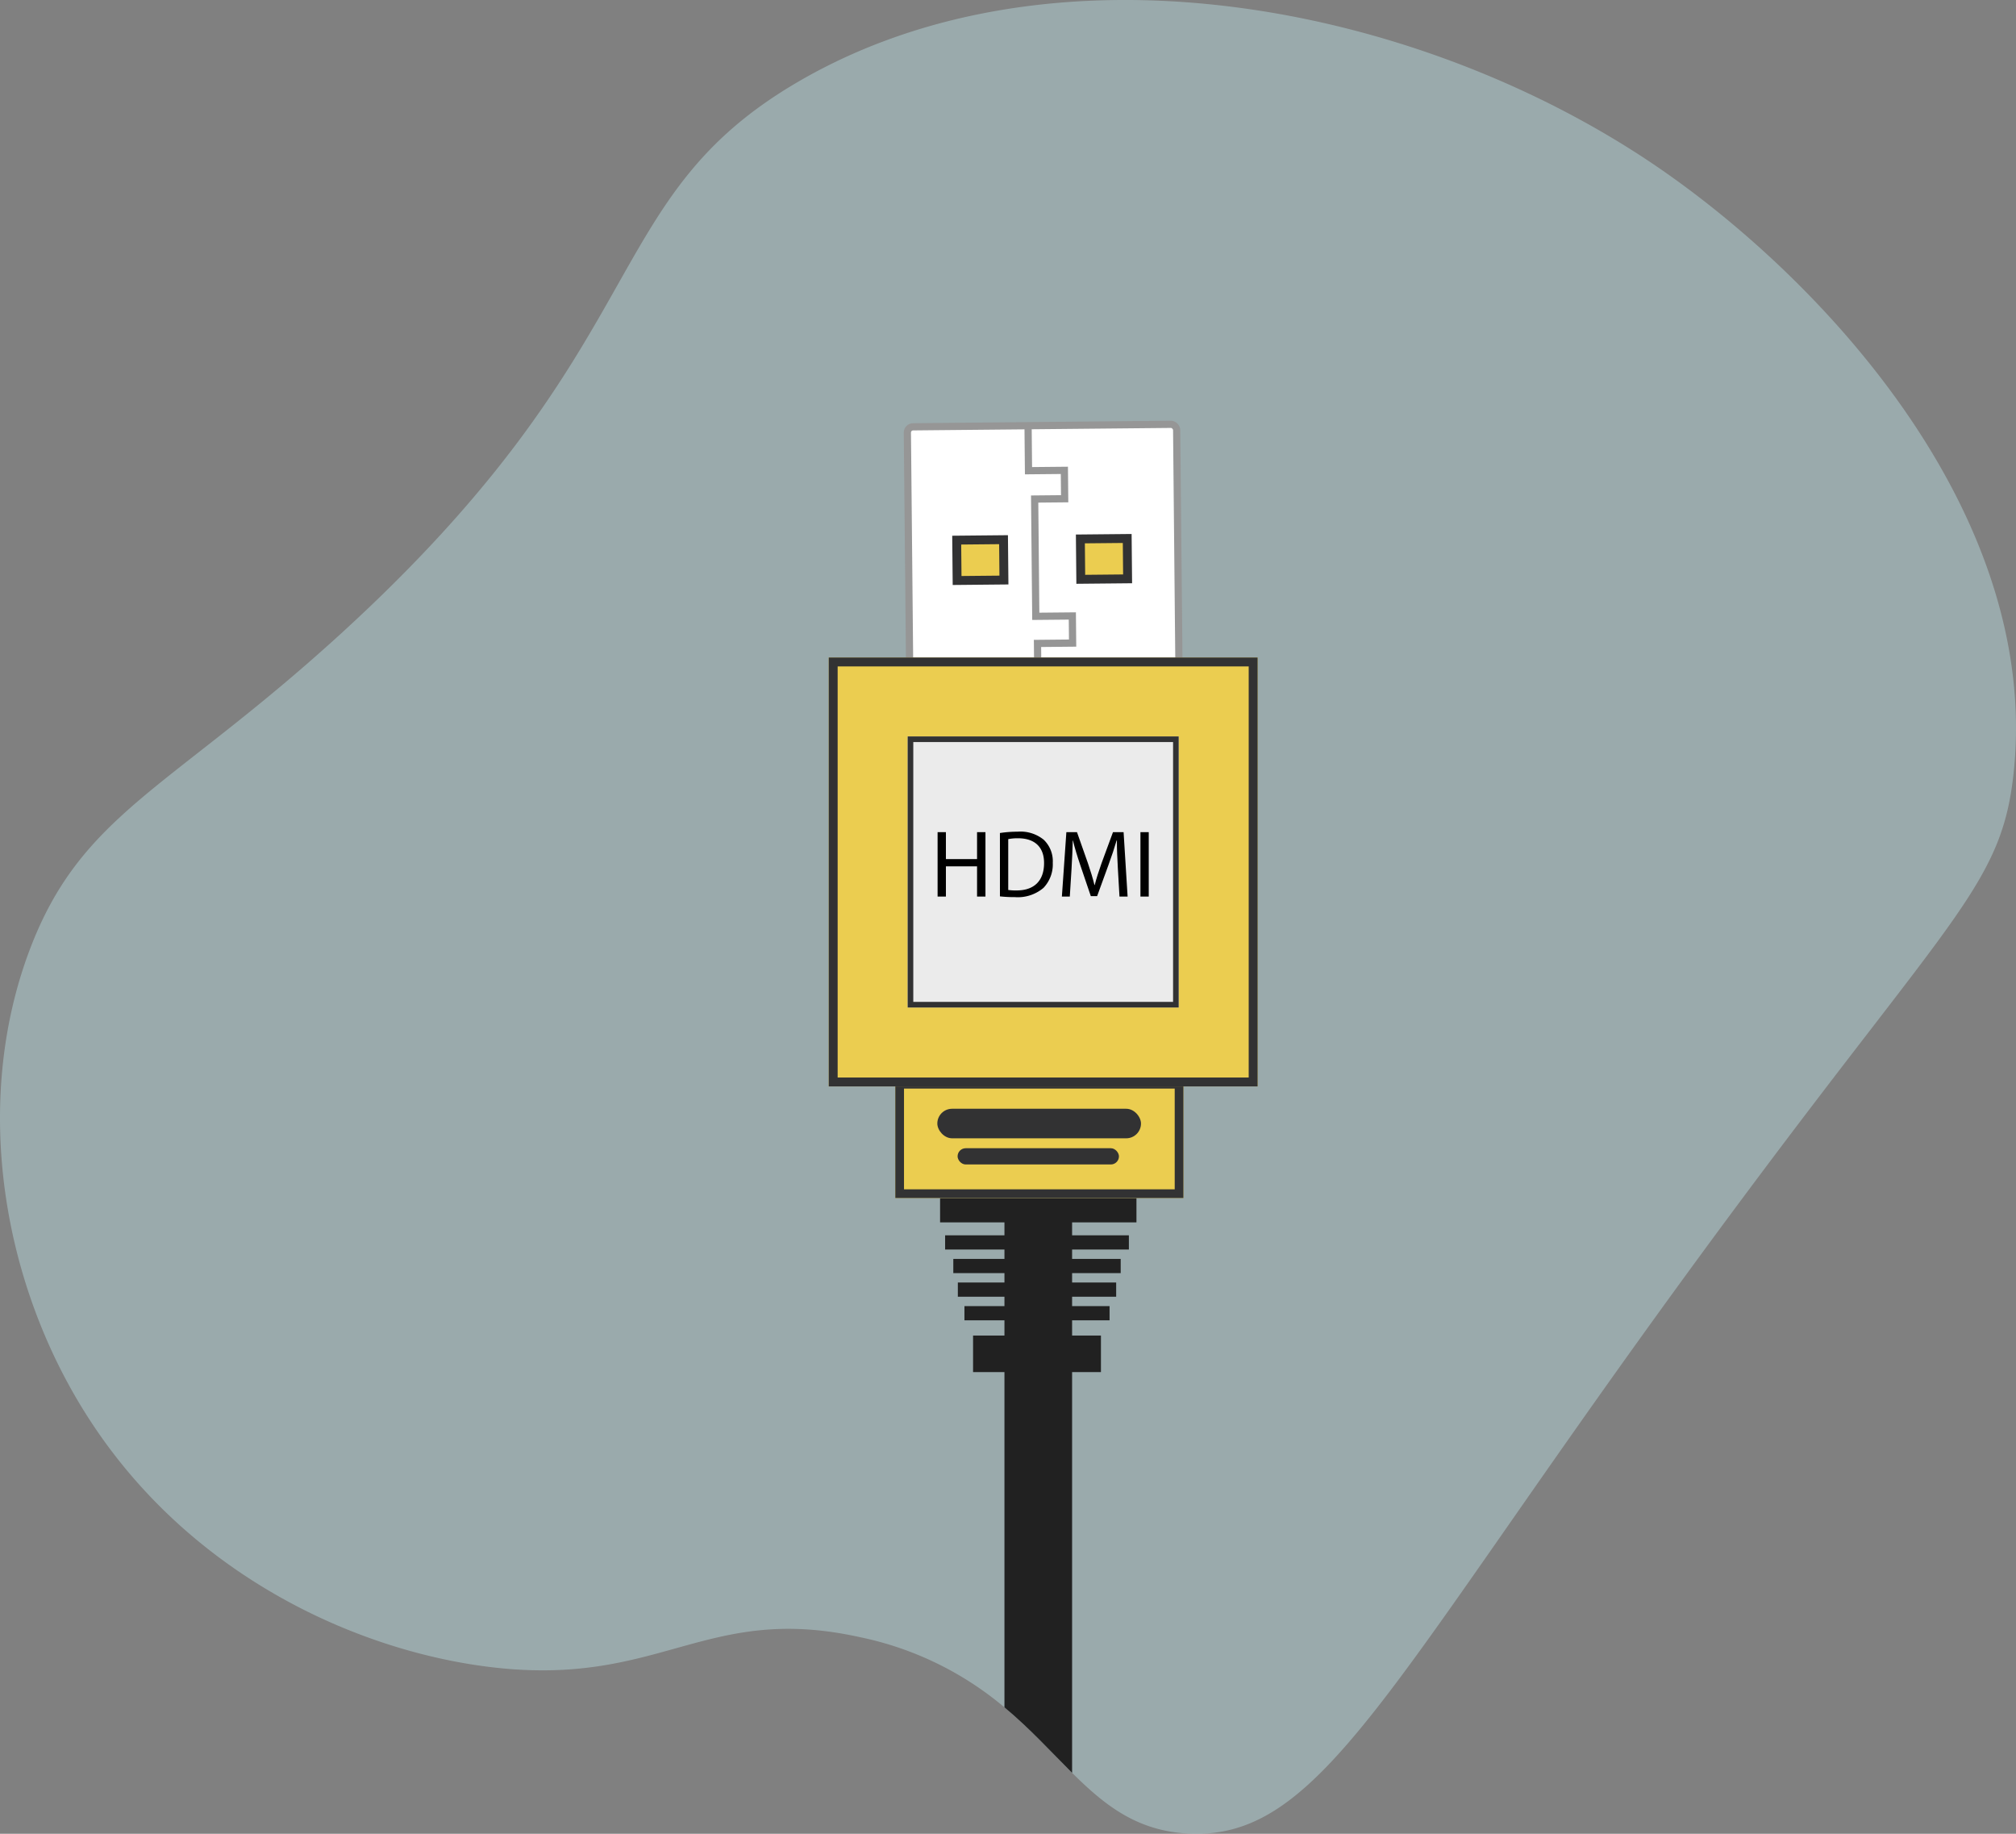 <svg xmlns="http://www.w3.org/2000/svg" width="342" height="311.044" viewBox="0 0 342 311.044"><rect x="0" y="0" width="342" height="311.044" fill="#808080" stroke="none"/><defs><style>.a{fill:#b6d7db;opacity:0.49;}.b{fill:#212121;}.c{fill:#fff;}.c,.d{stroke:#969696;stroke-width:1.224px;}.c,.d,.e,.f,.h{stroke-miterlimit:10;}.d,.j{fill:none;}.e,.f{fill:#ebcd50;}.e,.f,.h{stroke:#323233;}.e{stroke-width:1.509px;}.f{stroke-width:1.474px;}.g{fill:#323233;}.h{fill:#ebebeb;stroke-width:0.954px;}.i{stroke:none;}</style></defs><g transform="translate(-883.164 -333.225)"><path class="a" d="M1224.764,464.3c-1.95,18.369-9.7,23.509-44.981,70.806-59.946,80.363-70.97,110.326-94.97,109.132-8.777-.437-14.229-4.8-19.774-10.3-3.5-3.476-7.038-7.41-11.476-11.111A55.4,55.4,0,0,0,1029,610.91c-26.553-5.857-33.85,8.8-63.309,5-22.122-2.859-49.5-15.2-66.639-40.822-15.728-23.5-20.636-54.9-10.833-80.8,8.757-23.117,23.622-27.037,52.484-53.313,54.692-49.8,43.3-73.99,78.3-94.135,42.64-24.544,102.785-13.36,143.282,13.327C1190.734,378.913,1229.527,419.4,1224.764,464.3Z"/><g transform="translate(1023.756 405.188)"><path class="b" d="M1083.993,561.916v94.911c-3.5-3.476-7.038-7.41-11.476-11.111v-83.8Z" transform="translate(-1042.711 -428.08)"/><rect class="b" width="21.693" height="6.198" transform="translate(24.481 154.573)"/><rect class="b" width="24.62" height="2.41" transform="translate(23.018 149.58)"/><rect class="b" width="26.858" height="2.41" transform="translate(21.899 145.577)"/><rect class="b" width="28.395" height="2.41" transform="translate(21.13 141.574)"/><rect class="b" width="31.175" height="2.41" transform="translate(19.74 137.572)"/><rect class="b" width="33.314" height="4.132" transform="translate(18.886 131.245)"/><g transform="translate(13.327 0)"><rect class="c" width="45.687" height="42.793" rx="0.977" transform="translate(0 0.442) rotate(-0.554)"/><path class="d" d="M1076.968,413.462l.074,7.636,6.086-.059.047,4.815-5.089.049.193,19.893,6.2-.06.045,4.6-5.955.058.057,5.847" transform="translate(-1056.483 -413.22)"/><rect class="e" width="7.945" height="6.847" transform="translate(8.38 19.654) rotate(-0.554)"/><rect class="e" width="7.945" height="6.847" transform="translate(29.36 19.451) rotate(-0.554)"/></g><g class="f" transform="translate(11.292 111.205)"><rect class="i" width="48.871" height="20.039"/><rect class="j" x="0.737" y="0.737" width="47.397" height="18.565"/></g><rect class="g" width="34.55" height="5.011" rx="2.506" transform="translate(18.419 116.105)"/><rect class="g" width="27.373" height="2.754" rx="1.377" transform="translate(21.856 122.799)"/><g class="e" transform="translate(0 39.565)"><rect class="i" width="72.751" height="72.751"/><rect class="j" x="0.755" y="0.755" width="71.242" height="71.242"/></g><g class="h" transform="translate(13.386 52.951)"><rect class="i" width="45.979" height="45.979"/><rect class="j" x="0.477" y="0.477" width="45.025" height="45.025"/></g><g transform="translate(18.465 69.106)"><path d="M1061.325,490.075v4.571h5.283v-4.571h1.427V501h-1.427v-5.122h-5.283V501h-1.41V490.075Z" transform="translate(-1059.915 -489.995)"/><path d="M1071.664,490.213a20.208,20.208,0,0,1,3-.227,6.251,6.251,0,0,1,4.424,1.362,5.029,5.029,0,0,1,1.541,3.922,5.77,5.77,0,0,1-1.573,4.246,6.725,6.725,0,0,1-4.829,1.573,22.544,22.544,0,0,1-2.561-.13Zm1.41,9.659a8.9,8.9,0,0,0,1.426.081c3.015,0,4.652-1.686,4.652-4.634.016-2.577-1.443-4.215-4.425-4.215a8.082,8.082,0,0,0-1.653.146Z" transform="translate(-1061.091 -489.986)"/><path d="M1092.839,496.2c-.081-1.524-.178-3.355-.161-4.716h-.049c-.373,1.28-.826,2.642-1.378,4.149l-1.929,5.3h-1.069l-1.766-5.2c-.519-1.541-.957-2.951-1.264-4.247h-.032c-.032,1.362-.113,3.192-.211,4.83l-.292,4.684h-1.344l.761-10.925h1.8l1.863,5.284c.454,1.344.827,2.544,1.1,3.679h.049c.275-1.1.664-2.3,1.151-3.679l1.945-5.284h1.8l.681,10.925h-1.378Z" transform="translate(-1062.26 -489.995)"/><path d="M1099.563,490.075V501h-1.41V490.075Z" transform="translate(-1063.743 -489.995)"/></g></g></g></svg>